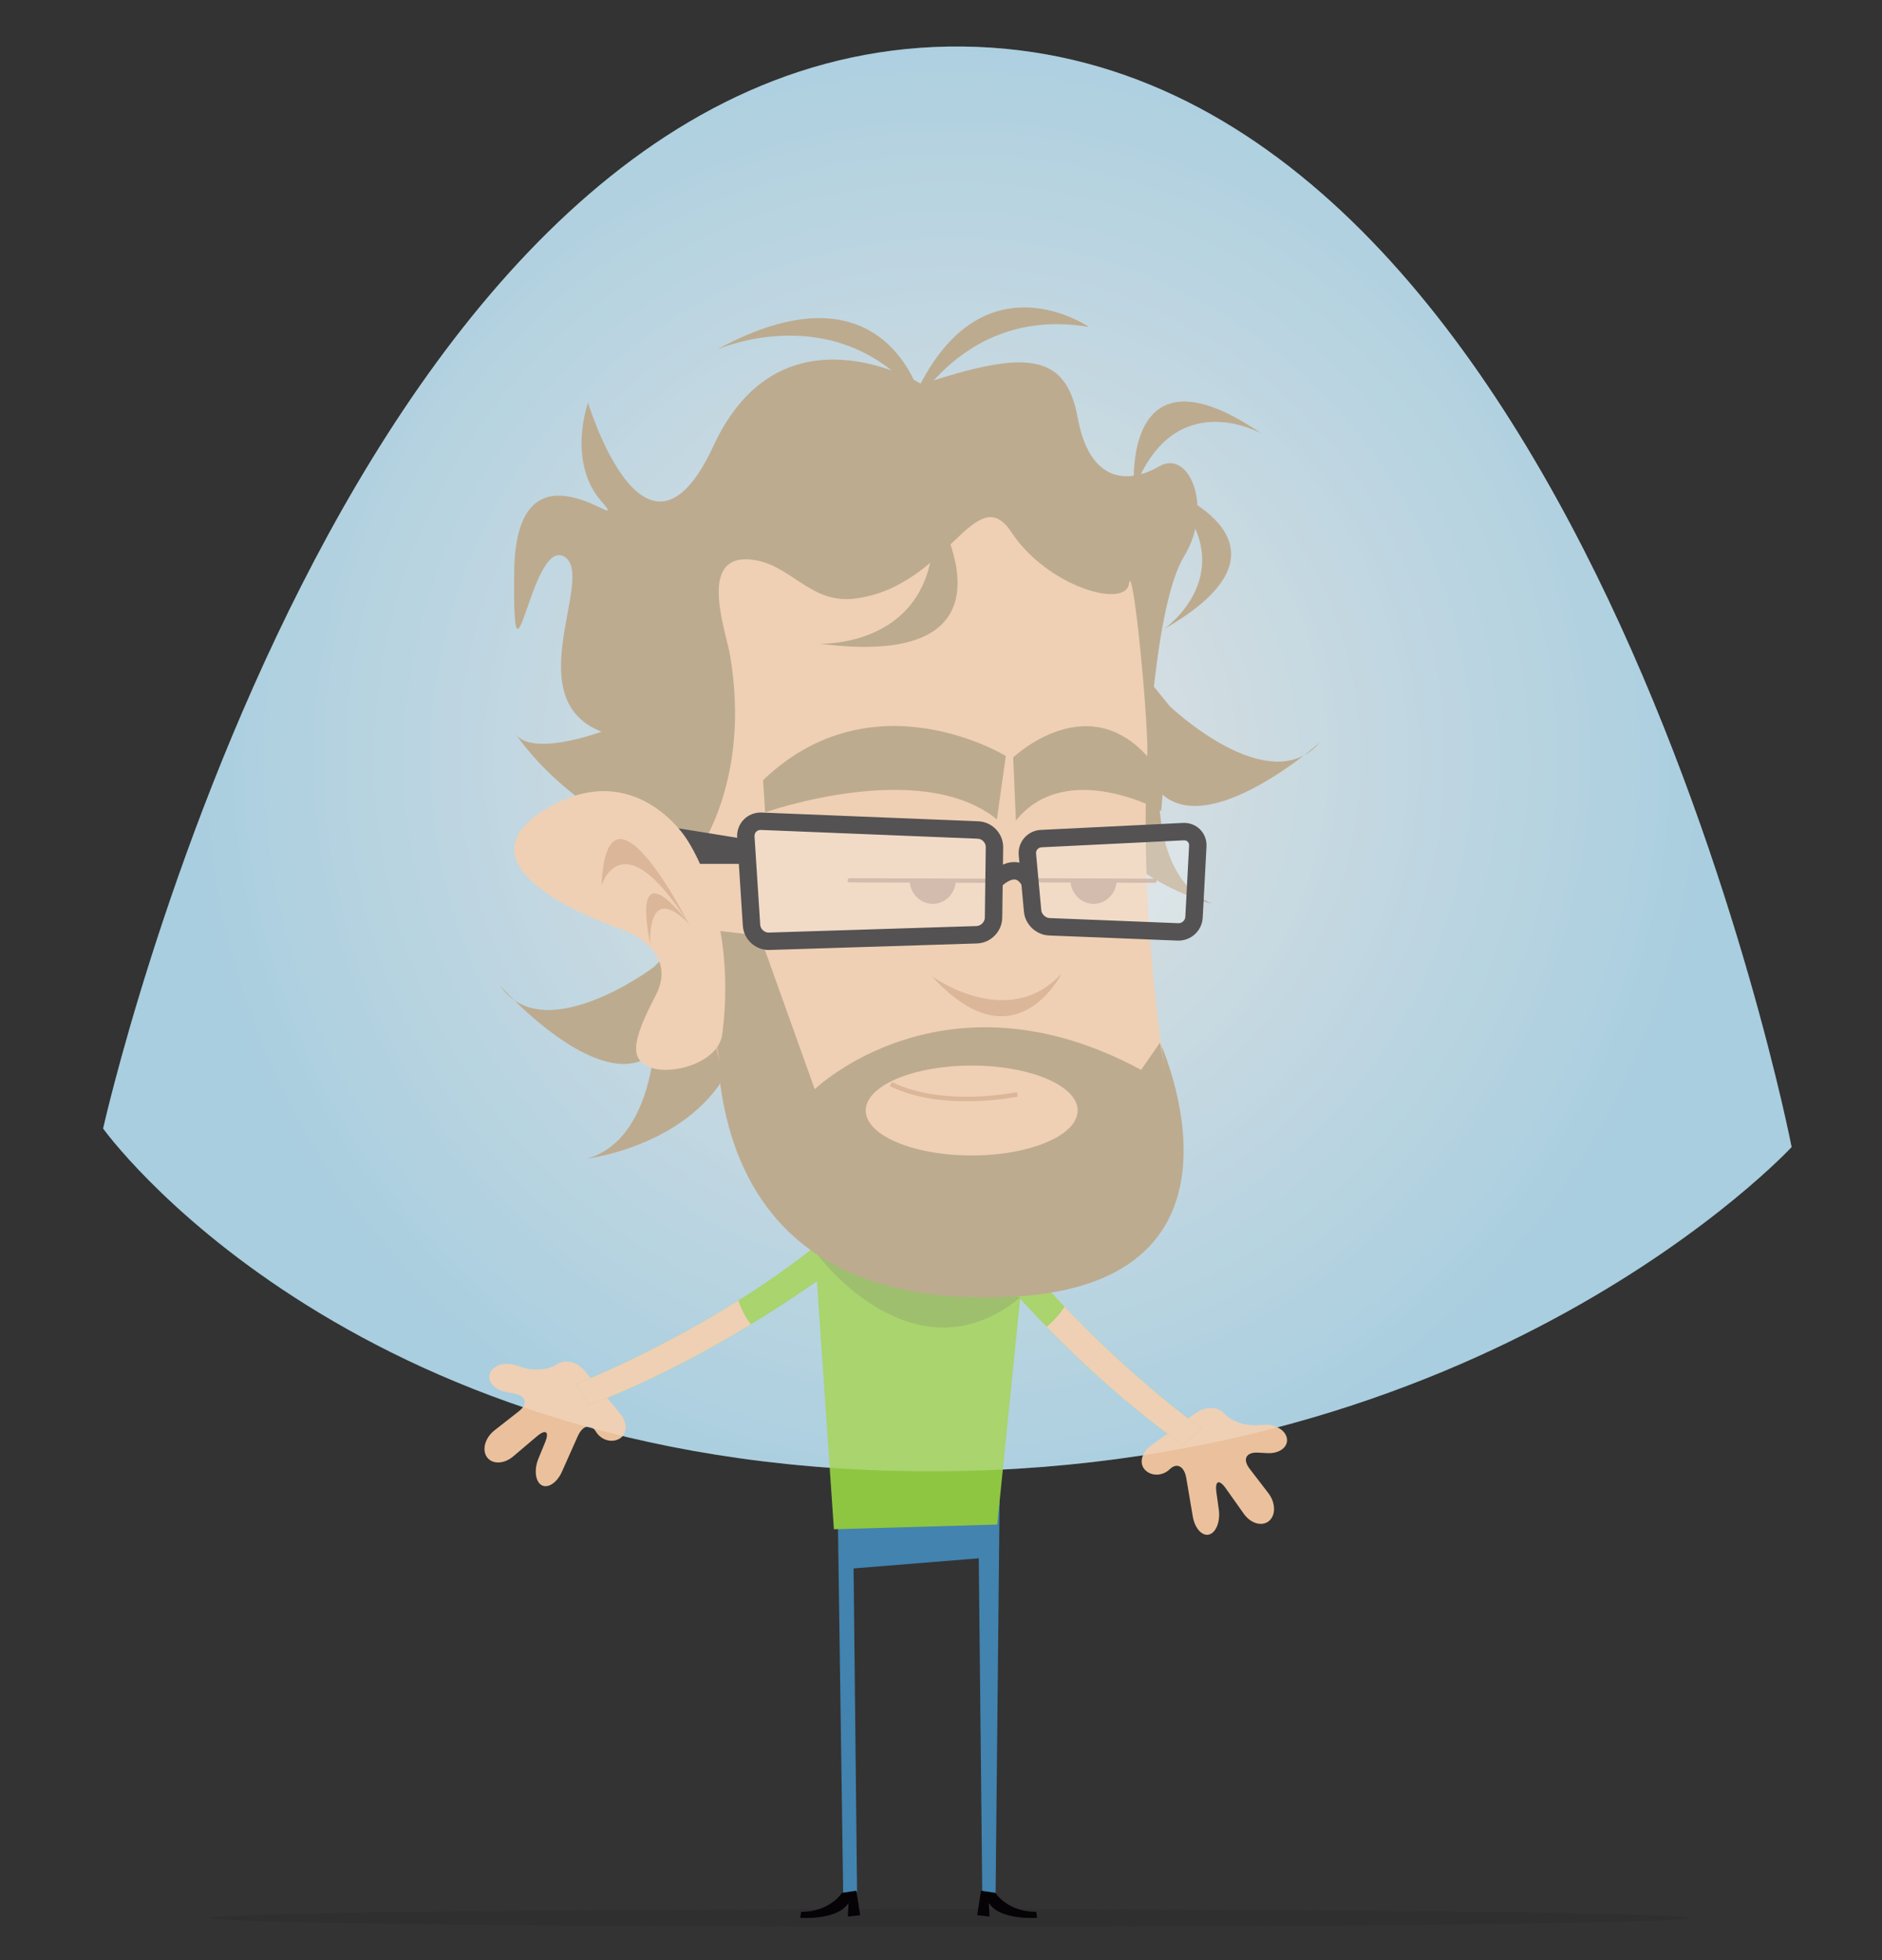 <?xml version="1.0" encoding="utf-8"?>
<!-- Generator: Adobe Illustrator 16.0.0, SVG Export Plug-In . SVG Version: 6.00 Build 0)  -->
<!DOCTYPE svg PUBLIC "-//W3C//DTD SVG 1.1//EN" "http://www.w3.org/Graphics/SVG/1.1/DTD/svg11.dtd">
<svg version="1.1" id="Layer_1" xmlns="http://www.w3.org/2000/svg" xmlns:xlink="http://www.w3.org/1999/xlink" x="0px" y="0px"
	 width="480px" height="500px" viewBox="0 0 480 500" enable-background="new 0 0 480 500" xml:space="preserve">
<rect x="0" y="0" width="480" height="500" fill="#333333" stroke="none"/>
<symbol  id="ryan" viewBox="-202.752 -225.827 405.505 451.655">
	
		<radialGradient id="SVGID_1_" cx="194.064" cy="646.639" r="187.615" gradientTransform="matrix(1 -0.011 0.011 1 -200.176 -589.818)" gradientUnits="userSpaceOnUse">
		<stop  offset="0" style="stop-color:#FFFFFF"/>
		<stop  offset="1" style="stop-color:#A0DDF9"/>
	</radialGradient>
	<path opacity="0.82" fill="url(#SVGID_1_)" d="M-202.752-34.061c0,0,57.705-80.814,194.93-82.32
		c137.225-1.508,210.575,77.868,210.575,77.868S151.661,224.199,3.647,225.82C-144.373,227.446-202.752-34.061-202.752-34.061z"/>
	<g>
		<path fill="#EAC19C" d="M-87.054-92.305c-1.828,2.212-4.849,2.935-6.712,1.605s-5.611-1.662-8.329-0.74l-1.385,0.47
			c-2.718,0.922-5.572,0.101-6.344-1.824s0.898-3.96,3.712-4.522l2.182-0.436c2.813-0.562,3.268-2.471,1.009-4.239l-5.842-4.577
			c-2.259-1.77-3.071-4.663-1.808-6.43c1.266-1.768,4.091-1.696,6.279,0.158l5.67,4.805c2.189,1.854,3.088,1.201,1.997-1.453
			l-1.586-3.859c-1.091-2.654-0.748-5.525,0.763-6.382s3.702,0.587,4.87,3.208l3.818,8.562c1.168,2.621,3.134,3.104,4.368,1.073
			c1.235-2.03,3.785-2.779,5.668-1.666c1.882,1.115,1.927,3.836,0.099,6.048L-87.054-92.305z"/>
	</g>
	<path fill="#8EC641" d="M-89.248-95.5c0,0,31.554,12.188,58.556,33.971l4.271-5.673c0,0-27.542-21.081-59.613-33.256L-89.248-95.5z
		"/>
	<path fill="#EAC19C" d="M-50.187-75.366C-70.884-88.401-89.248-95.5-89.248-95.5l3.213-4.958
		c14.608,5.546,28.264,12.935,38.817,19.342C-48.496-79.38-49.517-77.449-50.187-75.366z"/>
	<g>
		<g>
			<path fill="#EAC19C" d="M59.624-102.434c2.321,1.688,5.426,1.635,6.899-0.117c1.475-1.751,5.021-3.007,7.883-2.791l1.458,0.11
				c2.861,0.216,5.421-1.29,5.689-3.347s-1.856-3.611-4.722-3.455l-2.221,0.121c-2.865,0.155-3.779-1.579-2.033-3.855l4.519-5.887
				c1.747-2.276,1.813-5.281,0.148-6.678s-4.384-0.623-6.042,1.718l-4.295,6.064c-1.658,2.341-2.691,1.932-2.295-0.91l0.574-4.133
				c0.396-2.842-0.652-5.538-2.328-5.991c-1.676-0.452-3.439,1.491-3.918,4.32l-1.564,9.243c-0.479,2.829-2.264,3.786-3.965,2.128
				c-1.701-1.659-4.358-1.75-5.904-0.203c-1.545,1.548-0.91,4.194,1.41,5.882L59.624-102.434z"/>
		</g>
		<path fill="#8EC641" d="M60.952-106.074c0,0-27.523,19.662-48.25,47.482l-5.549-4.43c0,0,21.425-27.276,49.453-47.056
			L60.952-106.074z"/>
		<path fill="#EAC19C" d="M28.136-76.848c16.8-17.779,32.816-29.227,32.816-29.227l-4.346-4.003
			c-12.768,9.011-24.152,19.566-32.777,28.399C25.499-80.314,26.968-78.698,28.136-76.848z"/>
	</g>
	<polygon fill="#4283AF" points="12.564,-121.435 -26.422,-119.603 -25.022,-217.764 -21.687,-217.468 -22.522,-139.726 
		7.538,-137.295 8.379,-217.468 11.587,-217.686 	"/>
	<path opacity="0.15" fill="#231F20" d="M0.68-221.544c-98.215,0-177.837-0.959-177.837-2.142c0-1.185,79.622-2.142,177.837-2.142
		c98.219,0,177.854,0.957,177.854,2.142C178.533-222.503,98.898-221.544,0.68-221.544z"/>
	<polyline fill="#8EC641" points="18.745,-62.489 11.979,-129.188 -27.25,-130.32 -32.024,-60.679 	"/>
	<path fill="#050305" d="M11.513-217.648c0,0,2.885-4.574,9.836-4.574l0.193-1.42c0,0-8.914-0.706-11.598,3.563l0.18-3.26
		l-2.971,0.313l0.932,5.888L11.513-217.648z"/>
	<path fill="#050305" d="M-25.3-217.648c0,0-2.886-4.574-9.837-4.574l-0.194-1.42c0,0,8.915-0.706,11.599,3.563l-0.18-3.26
		l2.971,0.313l-0.931,5.888L-25.3-217.648z"/>
	<path fill="#7FAB40" d="M-31.085-64.473c0,0,22.982-31.027,48.597-10.176l-49.536,16.847L-31.085-64.473z"/>
	<path fill="#A8916D" d="M-70.632,4.61c0,0-26.402-19.736-36.835-4.311c0,0,24.07-27.107,36.865-16.314
		c0,0-1.483-21.27-15.891-25.265c0,0,29.935,3.578,36.593,28.088l-8.02,30.123L-70.632,4.61z"/>
	<path fill="#A8916D" d="M53.411,67.366c0,0,23.834-22.771,36.048-8.713c0,0-27.158-24.013-38.561-11.759
		c0,0-1.088-21.293,12.733-26.993c0,0-29.285,7.155-32.945,32.288l11.587,28.939L53.411,67.366z"/>
	<path fill="#A8916D" d="M-53.336,10.114c0,0-20.476-89.096,68.723-84.598c62.352,3.144,35.685,61.059,35.685,61.059"/>
	<path fill="#EAC19C" d="M-48.056-37.213c14.053-1.97,27.938-4.595,41.893-7.199c3.917-0.73,7.835-1.456,11.767-2.098
		c1.973-0.322,3.944-0.646,5.922-0.933c0.264-0.037,0.483-0.068,0.693-0.099c5.611-0.672,11.221-1.12,16.857-1.398
		c1.789,3.271,4.424,6.042,7.913,7.774c5.699,2.83,11.719,4.77,17.892,5.965C50.141-12.228,42.842,43.57,52,88.242
		c0,0-30.654,75.87-119.194,9.637l9.775-95.583C-57.419,2.296-56.312-17.952-48.056-37.213z"/>
	<polygon fill="#A8916D" points="11.591,-46.352 18.796,-44.914 21.681,-54.278 15.91,-55.004 	"/>
	<path fill="#D09F78" d="M27.452,3.207c0,0-11.168-22.67-31.117-0.738C-3.665,2.469,14.729-10.85,27.452,3.207z"/>
	<path fill="#D09F78" d="M-55.662-14.727c0,0,2.928,2.276,3.242,6.824c0,0,0.97-7.794-1.949-11.044L-55.662-14.727z"/>
	<path fill="#A8916D" d="M-45.051,12.265l0.771-2.156l12.422-34.729c0,0,31.21,30.117,78.388,4.645l4.542,6.552l5.093-28.003
		L-3.665-60.679l-39.734,14.957c0,0-11.987,11.498-12.729,43.741c-0.108,4.708,0.022,9.858,0.466,15.479"/>
	<path fill="#EAC19C" d="M31.287-29.739c0-5.962-11.392-10.794-25.445-10.794s-25.444,4.832-25.444,10.794
		c0,5.961,11.391,10.793,25.444,10.793S31.287-23.778,31.287-29.739z"/>
	<path fill="none" stroke="#D09F78" stroke-width="1.089" stroke-miterlimit="10" d="M16.813-25.856c0,0-17.78-3.739-30.385,2.463"
		/>
	<path fill="#A8916D" d="M-6.156,144.716c0,0-33.668,20.503-50.008-14.789c-16.341-35.293-30.132,10.355-30.132,10.355
		s-5.132-14.179,3.241-23.744c8.372-9.564-20.564,18.017-20.976-16.822c-0.41-34.84,3.944,7.983,11.929,3.628
		c7.983-4.354-11.38-34.083,9.047-42.097c0,0-17.661-6.532-20.976,0c0,0,13.346-21.666,43.611-29.618c0,0,13.384,17.279,8.27,47.767
		c-0.997,5.952-7.718,23.934,4.379,23.241c9.965-0.57,14.485-10.849,25.631-9.412c22.217,2.862,28.885,28.991,37.526,15.927
		c8.643-13.064,27.389-18.473,28.239-12.34s4.944-34.051,4.429-44.279c0,0,1.676,39.198,8.785,50.812
		c7.108,11.614,1.301,25.866-5.956,21.643c-7.258-4.223-16.692-4.223-19.597,11.745C28.384,152.7,18.094,152.699-6.156,144.716z"/>
	<path fill="#A8916D" d="M-3.665,115.767c0,0,25.291-40.141-27.027-33.375C-30.692,82.392,0.358,81.038-3.665,115.767z"/>
	<path fill="#A8916D" d="M44.849,119.296c0,0-3.355,36.774,30.538,13.595C75.387,132.891,54.331,144.803,44.849,119.296z"/>
	<path fill="#A8916D" d="M53.119,119.296c0,0,34.544-13.057-1.119-33.41C52,85.886,71.917,99.617,53.119,119.296z"/>
	<path fill="#A8916D" d="M-6.156,140.684c0,0-8.113,34.84-49.207,12.339C-55.363,153.022-26.181,166.088-6.156,140.684z"/>
	<path fill="#A8916D" d="M33.97,158.476c0,0-29.397,20.381-44.758-23.88C-10.788,134.596,2.075,163.868,33.97,158.476z"/>
	
		<line fill="none" stroke="#B2846B" stroke-linecap="round" stroke-linejoin="round" stroke-miterlimit="10" x1="-23.478" y1="25.551" x2="11.165" y2="25.449"/>
	<path fill="#B2846B" d="M2.054,25.726c0-3.217-2.49-5.825-5.562-5.825s-5.562,2.608-5.562,5.825"/>
	
		<line fill="none" stroke="#B2846B" stroke-linecap="round" stroke-linejoin="round" stroke-miterlimit="10" x1="21.263" y1="25.551" x2="49.784" y2="25.449"/>
	<path fill="#B2846B" d="M40.673,25.726c0-3.217-2.49-5.825-5.562-5.825s-5.562,2.608-5.562,5.825"/>
	<g opacity="0.29">
		<path fill="#F5F6F6" d="M-48.396,35.912c-0.142,2.195,1.542,3.919,3.74,3.83l52.022-2.104c2.198-0.089,3.974-1.961,3.945-4.161
			l-0.221-16.873c-0.029-2.2-1.852-4.057-4.051-4.126l-49.819-1.567c-2.199-0.069-4.114,1.67-4.255,3.866L-48.396,35.912z"/>
	</g>
	<g>
		<path fill="none" stroke="#1E1C1D" stroke-width="4.182" stroke-miterlimit="10" d="M-48.396,35.912
			c-0.142,2.195,1.542,3.919,3.74,3.83l52.022-2.104c2.198-0.089,3.974-1.961,3.945-4.161l-0.221-16.873
			c-0.029-2.2-1.852-4.057-4.051-4.126l-49.819-1.567c-2.199-0.069-4.114,1.67-4.255,3.866L-48.396,35.912z"/>
	</g>
	<g opacity="0.29">
		<path fill="#F5F6F6" d="M60.142,33.768c0.107,2.012-1.452,3.576-3.464,3.478l-34.137-1.676c-2.012-0.099-3.507-1.821-3.321-3.826
			l1.251-13.556c0.186-2.006,1.983-3.712,3.996-3.792l30.915-1.233c2.013-0.08,3.746,1.5,3.854,3.512L60.142,33.768z"/>
	</g>
	<g>
		<path fill="none" stroke="#1E1C1D" stroke-width="4.182" stroke-miterlimit="10" d="M60.142,33.768
			c0.107,2.012-1.452,3.576-3.464,3.478l-34.137-1.676c-2.012-0.099-3.507-1.821-3.321-3.826l1.251-13.556
			c0.186-2.006,1.983-3.712,3.996-3.792l30.915-1.233c2.013-0.08,3.746,1.5,3.854,3.512L60.142,33.768z"/>
	</g>
	<path fill="#A8916D" d="M-44.266,49.593l0.503-7.724c0,0,37.327,13.221,55.655-1.68l2.139,15.227
		C14.031,55.416-17.827,74.995-44.266,49.593z"/>
	<path fill="#A8916D" d="M52.018,49.933l-0.661-7.712c0,0-22.761,12.76-34.897-2.317L15.805,55.07
		C15.805,55.07,36.617,74.972,52.018,49.933z"/>
	<path fill="none" stroke="#1E1C1D" stroke-width="4.182" stroke-miterlimit="10" d="M11.165,25.221c0,0,5.258,5.895,8.656,0"/>
	<polygon fill="#1E1C1D" points="-48.652,35.461 -64.56,38.035 -62.146,29.499 -47.982,29.499 	"/>
	<path fill="#EAC19C" d="M-62.85,35.812c0,0-12.238,19.227-32.991,7.208C-121.7,28.032-78.047,13.708-78.047,13.708
		s13.812-4.68,7.95-15.914c-5.879-11.227-6.16-15.467-0.995-17.267c5.165-1.79,16.192,1.257,17.055,8.159
		C-50.28,18.497-62.85,35.812-62.85,35.812z"/>
	<g>
		<path fill="#D09F78" d="M-62.146,15.144c0,0-19.55,38.817-20.908,9.144C-83.055,24.287-78.197,40.584-62.146,15.144z"/>
		<path fill="#D09F78" d="M-61.996,15.031c0,0-14.12,19.521-9.354-4.917C-71.35,10.114-72.41,25.705-61.996,15.031z"/>
	</g>
	<path opacity="0.24" fill="#FFFFFF" d="M-202.752-34.061c0,0,57.705-80.814,194.93-82.32
		c137.225-1.508,210.575,77.868,210.575,77.868S151.661,224.199,3.647,225.82C-144.373,227.446-202.752-34.061-202.752-34.061z"/>
</symbol>
<use xlink:href="#ryan"  width="405.505" height="451.655" x="-202.752" y="-225.827" transform="matrix(1.062 0 0 -1.062 241.624 251.693)" overflow="visible"/>
<g>
</g>
<g>
</g>
<g>
</g>
<g>
</g>
<g>
</g>
<g>
</g>
<g>
</g>
<g>
</g>
<g>
</g>
<g>
</g>
<g>
</g>
</svg>
